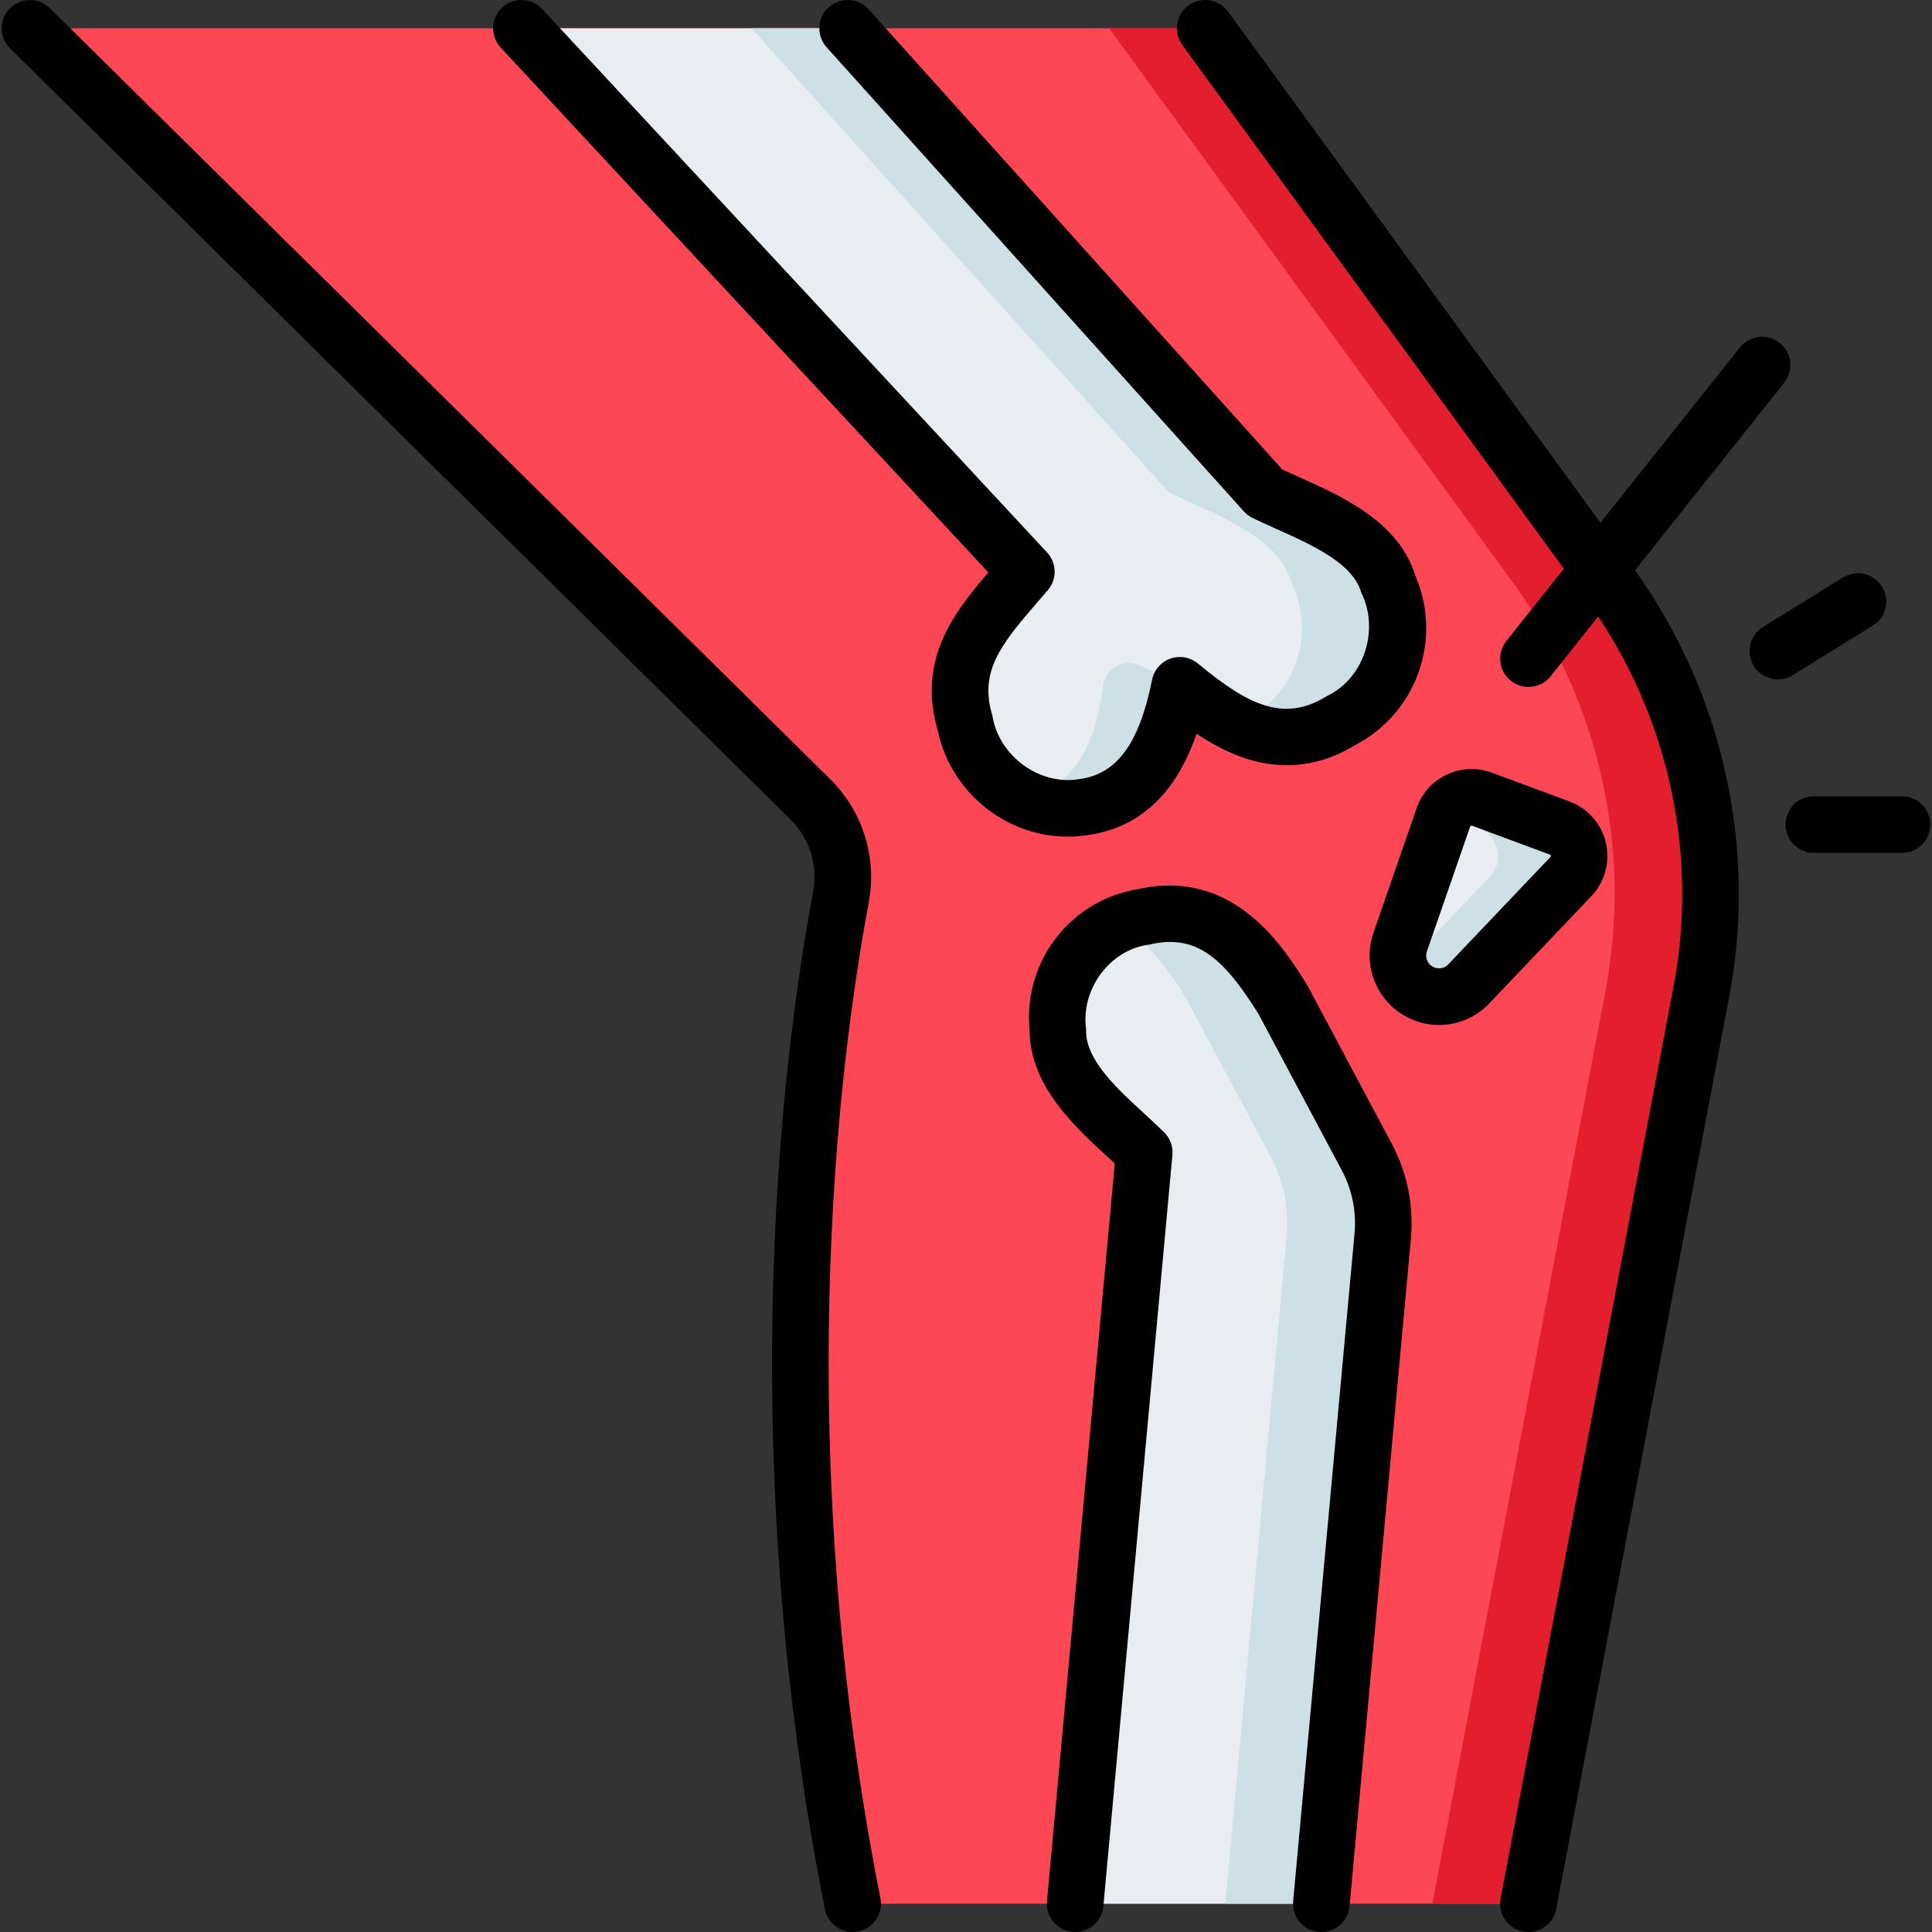 <svg id="Capa_1" enable-background="new 0 0 512.001 512.001" height="512" viewBox="0 0 512.001 512.001" width="512" xmlns="http://www.w3.org/2000/svg"><rect x="0" y="0" width="512.001" height="512.001" fill="#333333" stroke="none"/><g><g><path d="m450.892 262.78-29.36 154.77-16.49 86.95h-179.08c-6.03-30.42-9.72-59.63-11.76-86.95-6.33-84.8 3.34-151.42 8.65-179.77 1.78-9.47-1.26-19.19-8.11-25.96l-44.21-43.68-162.58-160.64h311.44l29.6 40.62 77.59 106.51c22.69 31.15 31.49 70.29 24.31 108.15z" fill="#fd4755"/><path d="m426.582 154.63-77.59-106.51-29.6-40.62h-25.453l29.6 40.62 77.59 106.51c22.69 31.15 31.49 70.29 24.31 108.15l-29.36 154.77-16.49 86.95h25.453l16.49-86.95 29.36-154.77c7.18-37.86-1.62-77-24.31-108.15z" fill="#e41f2d"/><path d="m366.434 327.574-16.262 176.926h-65.24l18.3-199.1c-8.67-8.57-23.55-19.23-22.88-32.99-1.51-14.25 8.42-27.18 22.58-29.4 18.28-4.35 28.32 7.92 37.02 21.84l22.253 41.754c3.425 6.428 4.895 13.717 4.229 20.97z" fill="#e8edf2"/><path d="m362.204 306.604-22.253-41.754c-8.7-13.92-18.74-26.19-37.02-21.84-2.366.371-4.609 1.047-6.705 1.972 7.511 3.981 13.127 11.635 18.272 19.868l22.253 41.754c3.426 6.428 4.896 13.717 4.229 20.97l-16.261 176.926h25.453l16.262-176.926c.666-7.253-.804-14.542-4.23-20.97z" fill="#cde0e6"/><path d="m355.582 190.85c-16.31 10.11-29.99 1.45-42.91-9.24-2.92 14.52-8.81 30.01-25.5 32.27-14.74 2.37-28.68-7.46-31.38-22.15-5.27-17.51 5.84-28.07 16.2-40.21l-133.81-144.02h86.45l110.57 123c11.16 5.51 29 11.05 32.79 24.59 6.05 13.33.59 29.05-12.41 35.76z" fill="#e8edf2"/><g><path d="m271.833 211.938c4.666 2.038 9.947 2.809 15.338 1.942 16.69-2.26 22.58-17.75 25.5-32.27-1.9-1.222-6.374-3.328-10.649-5.288-4.142-1.899-8.967.691-9.642 5.197-1.754 11.717-4.661 25.245-20.547 30.419z" fill="#cde0e6"/><path d="m367.992 155.09c-3.79-13.54-21.63-19.08-32.79-24.59l-110.57-123h-25.453l110.57 123c11.16 5.51 29 11.05 32.79 24.59 6.05 13.33.59 29.05-12.41 35.76-.773.479-1.478.886-2.122 1.228 8.486 4.101 17.532 4.998 27.576-1.228 12.999-6.71 18.459-22.43 12.409-35.76z" fill="#cde0e6"/><path d="m312.672 181.61c.982.813 1.969 1.611 2.961 2.393-.82-.827-1.786-1.637-2.961-2.393z" fill="#e8edf2"/></g><path d="m371.06 249.665 11.449-33.043c1.452-4.19 6.064-6.367 10.221-4.824l20.592 7.64c5.323 1.975 6.891 8.75 2.978 12.863l-27.059 28.437c-3.665 3.851-9.574 4.494-13.981 1.521-4.093-2.76-5.816-7.929-4.2-12.594z" fill="#e8edf2"/><path d="m413.322 219.438-20.592-7.64c-3.962-1.47-8.332.443-9.99 4.253l9.129 3.387c5.323 1.975 6.891 8.75 2.978 12.863l-23.647 24.852c.782 2.025 2.162 3.826 4.06 5.107 4.407 2.973 10.317 2.33 13.981-1.521l27.059-28.437c3.914-4.114 2.345-10.888-2.978-12.864z" fill="#cde0e6"/></g><g><path d="m346.57 261.323c-6.221-10.066-19.419-31.439-45.093-25.675-17.784 2.942-30.246 19.071-28.639 36.991-.057 15.511 12.57 26.525 22.593 35.687l-17.968 195.488c-.379 4.125 2.658 7.776 6.782 8.155 4.128.372 7.776-2.658 8.155-6.782l18.3-199.1c.205-2.234-.601-4.443-2.196-6.021-1.591-1.572-3.303-3.143-5.116-4.806-7.466-6.847-15.929-14.606-15.545-22.486-1.497-10.076 5.835-21.084 16.825-22.469 12.633-3.006 19.887 4.105 28.788 18.302l22.13 41.523c2.745 5.15 3.914 10.945 3.379 16.757l-16.262 176.926c-.379 4.125 2.658 7.776 6.782 8.155.234.021.465.032.695.031 3.832 0 7.102-2.923 7.46-6.813l16.262-176.926c.802-8.735-.954-17.444-5.08-25.185z"/><path d="m288.27 221.3c17.361-2.395 25.136-15.985 28.83-26.862 10.451 7.022 25.441 13.17 42.186 2.938 16.209-8.537 23.06-28.098 15.764-44.873-4.321-14.214-19.457-20.996-30.546-25.966-1.66-.744-3.249-1.456-4.71-2.148l-109.585-121.902c-2.769-3.08-7.511-3.331-10.592-.564-3.08 2.77-3.333 7.512-.563 10.592l110.57 123c.637.709 1.403 1.289 2.257 1.711 2.042 1.009 4.201 1.977 6.487 3.001 9.473 4.244 20.209 9.056 22.401 16.886 4.716 9.351 1.112 22.447-9.14 27.363-11.403 7.071-20.81 2.417-34.178-8.643-2.032-1.682-4.798-2.172-7.286-1.291-2.486.881-4.327 3.004-4.847 5.591-3.392 16.865-9.299 24.981-19.154 26.315-10.394 1.869-21.462-5.877-23.192-16.878-3.455-11.479 2.018-18.532 11.987-30.012.911-1.048 1.827-2.103 2.737-3.17 2.471-2.896 2.381-7.184-.21-9.974l-133.81-144.018c-2.821-3.036-7.565-3.209-10.6-.39s-3.209 7.564-.39 10.599l129.236 139.095c-9.309 10.802-18.837 23.214-13.428 41.8 3.693 17.956 21.123 30.721 39.776 27.8z"/><path d="m221.681 416.991c-6.141-82.262 2.717-146.726 8.542-177.825 2.242-11.93-1.574-24.146-10.209-32.681l-206.791-204.32c-2.947-2.912-7.696-2.883-10.606.064-2.912 2.946-2.883 7.695.063 10.606l206.79 204.319c5.084 5.024 7.331 12.218 6.01 19.245-5.961 31.824-15.025 97.748-8.757 181.709 2.218 29.708 6.216 59.265 11.882 87.85.708 3.571 3.842 6.043 7.349 6.043.484 0 .974-.047 1.467-.145 4.063-.805 6.704-4.752 5.898-8.814-5.549-27.993-9.465-56.944-11.638-86.051z"/><path d="m425.581 223.376c-1.172-5.062-4.78-9.162-9.65-10.969l-20.592-7.642c-3.917-1.453-8.157-1.271-11.935.513s-6.613 4.939-7.982 8.889l-11.449 33.043c-2.725 7.865.191 16.61 7.093 21.268 3.148 2.124 6.732 3.16 10.292 3.16 4.885 0 9.724-1.954 13.317-5.729l27.058-28.437c3.582-3.764 5.02-9.033 3.848-14.096zm-14.715 3.756-27.058 28.437c-1.146 1.203-2.977 1.402-4.353.475-1.273-.859-1.811-2.472-1.308-3.923l11.448-33.042c.015-.044.056-.162.211-.235.156-.071.272-.029.315-.014l20.592 7.642c.082.03.205.075.254.289.05.212-.041.308-.101.371z"/><path d="m472.841 101.416c2.579-3.241 2.042-7.96-1.199-10.539-3.241-2.578-7.96-2.042-10.539 1.199l-36.968 46.459-69.083-94.832-29.6-40.62c-2.439-3.347-7.13-4.083-10.479-1.645-3.348 2.439-4.084 7.131-1.645 10.479l29.6 40.619 71.518 98.175-15.245 19.159c-2.579 3.241-2.042 7.96 1.199 10.539 1.38 1.098 3.028 1.631 4.665 1.631 2.207 0 4.393-.969 5.874-2.83l12.593-15.826c19.141 28.645 26.427 64.054 19.99 97.999l-45.85 241.72c-.772 4.069 1.901 7.994 5.971 8.767.472.089.942.132 1.406.132 3.532 0 6.678-2.506 7.36-6.103l45.85-241.72c7.465-39.366-1.641-80.5-24.972-113.054z"/><path d="m496.315 165.788c3.522-2.18 4.611-6.802 2.432-10.324-2.179-3.521-6.8-4.612-10.324-2.432l-21.221 13.13c-3.522 2.18-4.611 6.802-2.432 10.324 1.419 2.293 3.873 3.555 6.385 3.555 1.346 0 2.709-.362 3.939-1.123z"/><path d="m504.049 211.028h-23.362c-4.142 0-7.5 3.357-7.5 7.5s3.358 7.5 7.5 7.5h23.362c4.142 0 7.5-3.357 7.5-7.5s-3.357-7.5-7.5-7.5z"/></g></g></svg>